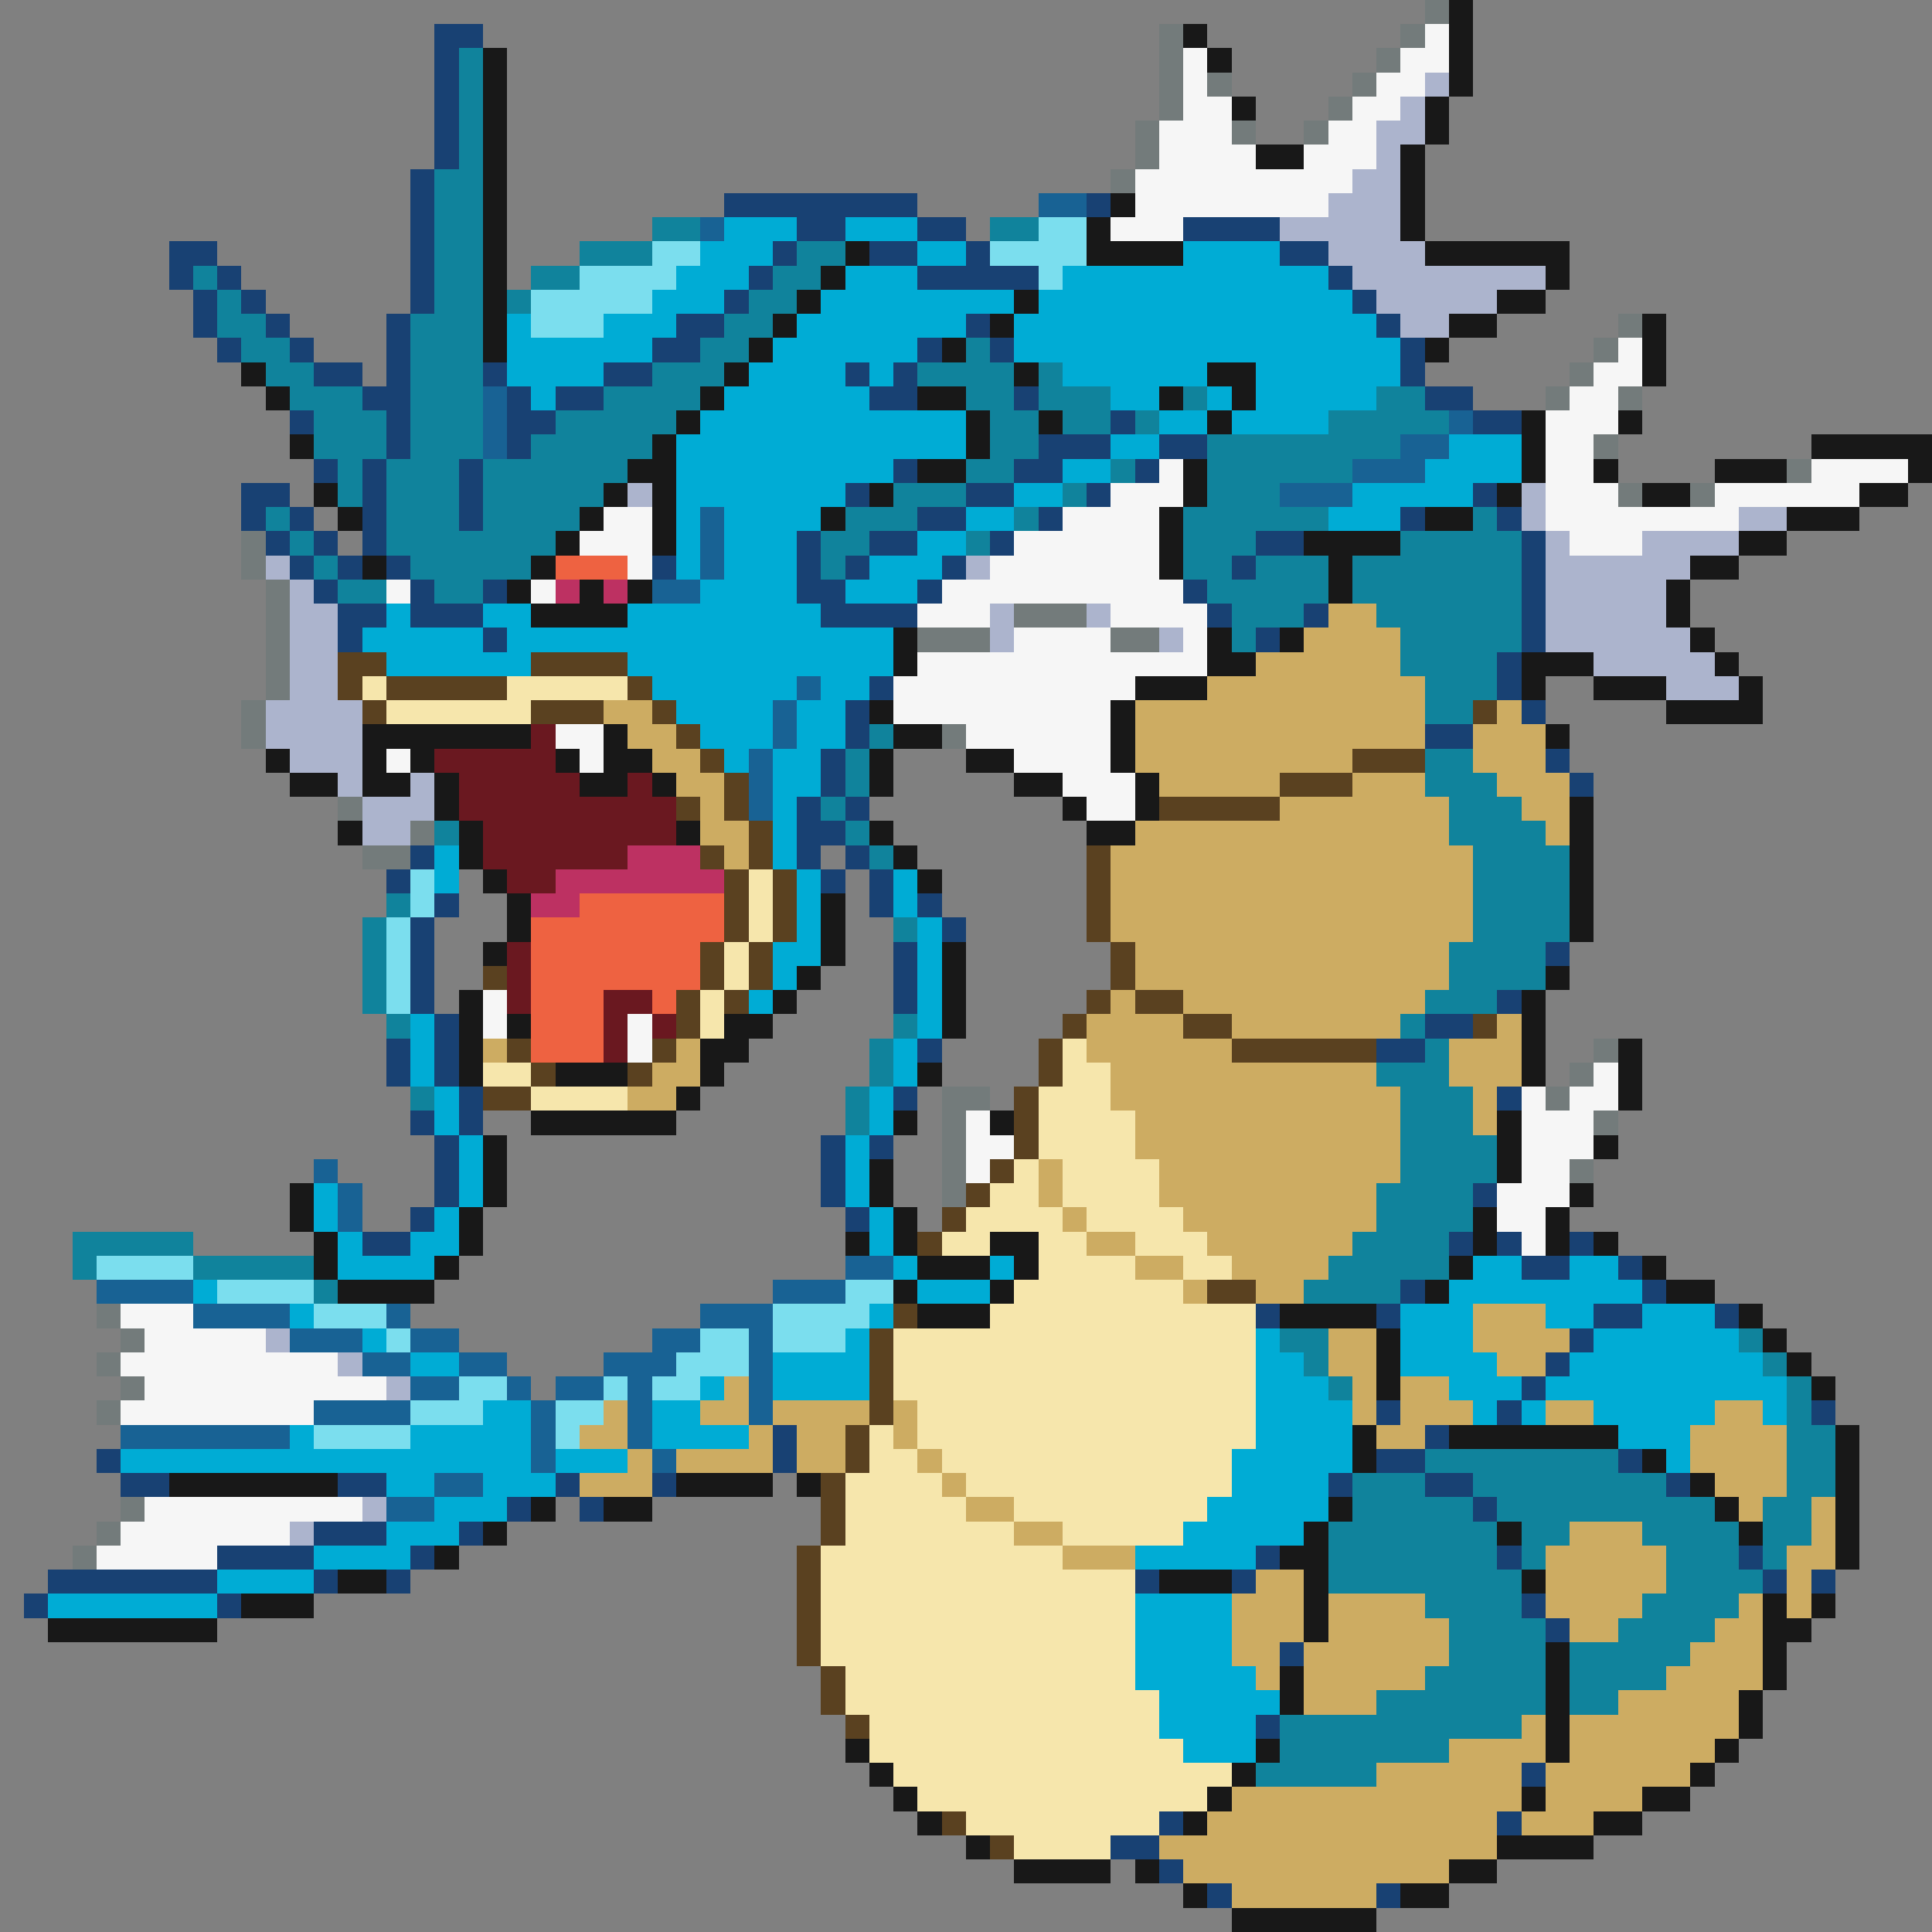 <svg xmlns="http://www.w3.org/2000/svg" viewBox="0 -0.5 80 80" shape-rendering="crispEdges">
<rect x="0" y="-0.5" width="80" height="80" fill="#808080" stroke="none"/>
<path stroke="#737b7b" d="M59 0h1M48 1h1M58 1h1M48 2h1M57 2h1M48 3h1M50 3h1M56 3h1M48 4h1M55 4h1M47 5h1M51 5h1M54 5h1M47 6h1M46 7h1M67 13h1M66 14h1M65 15h1M64 16h1M67 16h1M66 18h1M74 19h1M67 20h1M70 20h1M10 22h1M10 23h1M11 24h1M11 25h1M42 25h3M11 26h1M38 26h3M46 26h2M11 27h1M11 28h1M10 29h1M10 30h1M39 30h1M14 33h1M17 34h1M15 35h2M66 43h1M65 44h1M39 45h2M64 45h1M39 46h1M66 46h1M39 47h1M39 48h1M65 48h1M39 49h1M4 54h1M5 55h1M4 56h1M5 57h1M4 58h1M5 62h1M4 63h1M3 64h1" />
<path stroke="#181818" d="M60 0h1M49 1h1M60 1h1M20 2h1M50 2h1M60 2h1M20 3h1M60 3h1M20 4h1M51 4h1M59 4h1M20 5h1M59 5h1M20 6h1M52 6h2M58 6h1M20 7h1M58 7h1M20 8h1M46 8h1M58 8h1M20 9h1M45 9h1M58 9h1M20 10h1M35 10h1M45 10h4M59 10h6M20 11h1M34 11h1M64 11h1M20 12h1M33 12h1M42 12h1M62 12h2M20 13h1M32 13h1M41 13h1M60 13h2M68 13h1M20 14h1M31 14h1M39 14h1M59 14h1M68 14h1M10 15h1M30 15h1M42 15h1M50 15h2M68 15h1M11 16h1M29 16h1M38 16h2M48 16h1M51 16h1M28 17h1M40 17h1M43 17h1M50 17h1M63 17h1M67 17h1M12 18h1M27 18h1M40 18h1M63 18h1M75 18h5M26 19h2M38 19h2M49 19h1M63 19h1M66 19h1M71 19h3M79 19h1M13 20h1M25 20h1M27 20h1M36 20h1M49 20h1M62 20h1M68 20h2M77 20h2M14 21h1M24 21h1M27 21h1M34 21h1M48 21h1M59 21h2M74 21h3M23 22h1M27 22h1M48 22h1M54 22h4M72 22h2M15 23h1M22 23h1M48 23h1M55 23h1M70 23h2M21 24h1M24 24h1M26 24h1M55 24h1M69 24h1M22 25h4M69 25h1M37 26h1M50 26h1M53 26h1M70 26h1M37 27h1M50 27h2M63 27h3M71 27h1M47 28h3M63 28h1M66 28h3M72 28h1M36 29h1M46 29h1M69 29h4M15 30h7M25 30h1M37 30h2M46 30h1M64 30h1M11 31h1M15 31h1M17 31h1M23 31h1M25 31h2M36 31h1M40 31h2M46 31h1M12 32h2M15 32h2M18 32h1M24 32h2M27 32h1M36 32h1M42 32h2M47 32h1M18 33h1M44 33h1M47 33h1M65 33h1M14 34h1M19 34h1M28 34h1M36 34h1M45 34h2M65 34h1M19 35h1M37 35h1M65 35h1M20 36h1M38 36h1M65 36h1M21 37h1M34 37h1M65 37h1M21 38h1M34 38h1M65 38h1M20 39h1M34 39h1M39 39h1M33 40h1M39 40h1M64 40h1M19 41h1M32 41h1M39 41h1M63 41h1M19 42h1M21 42h1M30 42h2M39 42h1M63 42h1M19 43h1M29 43h2M63 43h1M67 43h1M19 44h1M23 44h3M29 44h1M38 44h1M63 44h1M67 44h1M28 45h1M67 45h1M22 46h6M37 46h1M41 46h1M62 46h1M20 47h1M62 47h1M66 47h1M20 48h1M36 48h1M62 48h1M12 49h1M20 49h1M36 49h1M65 49h1M12 50h1M19 50h1M37 50h1M61 50h1M64 50h1M13 51h1M19 51h1M35 51h1M37 51h1M41 51h2M61 51h1M64 51h1M66 51h1M13 52h1M18 52h1M38 52h3M42 52h1M60 52h1M68 52h1M14 53h4M37 53h1M41 53h1M59 53h1M69 53h2M38 54h3M53 54h4M72 54h1M57 55h1M73 55h1M57 56h1M74 56h1M57 57h1M75 57h1M56 59h1M60 59h7M76 59h1M56 60h1M68 60h1M76 60h1M7 61h7M28 61h4M33 61h1M70 61h1M76 61h1M22 62h1M25 62h2M55 62h1M71 62h1M76 62h1M20 63h1M54 63h1M62 63h1M72 63h1M76 63h1M18 64h1M53 64h2M76 64h1M14 65h2M48 65h3M54 65h1M63 65h1M10 66h3M54 66h1M73 66h1M75 66h1M2 67h7M54 67h1M73 67h2M64 68h1M73 68h1M53 69h1M64 69h1M73 69h1M53 70h1M64 70h1M72 70h1M64 71h1M72 71h1M35 72h1M52 72h1M64 72h1M71 72h1M36 73h1M51 73h1M70 73h1M37 74h1M50 74h1M63 74h1M68 74h2M38 75h1M49 75h1M66 75h2M40 76h1M62 76h4M42 77h4M47 77h1M60 77h2M49 78h1M58 78h2M51 79h6" />
<path stroke="#184173" d="M18 1h2M18 2h1M18 3h1M18 4h1M18 5h1M18 6h1M17 7h1M17 8h1M30 8h8M45 8h1M17 9h1M33 9h2M38 9h2M49 9h4M7 10h2M17 10h1M32 10h1M36 10h2M40 10h1M53 10h2M7 11h1M9 11h1M17 11h1M31 11h1M38 11h5M55 11h1M8 12h1M10 12h1M17 12h1M30 12h1M56 12h1M8 13h1M11 13h1M16 13h1M28 13h2M40 13h1M57 13h1M9 14h1M12 14h1M16 14h1M27 14h2M38 14h1M41 14h1M58 14h1M13 15h2M16 15h1M20 15h1M25 15h2M35 15h1M37 15h1M58 15h1M15 16h2M21 16h1M23 16h2M36 16h2M42 16h1M59 16h2M12 17h1M16 17h1M21 17h2M46 17h1M61 17h2M16 18h1M21 18h1M43 18h3M48 18h2M13 19h1M15 19h1M19 19h1M37 19h1M42 19h2M47 19h1M10 20h2M15 20h1M19 20h1M35 20h1M40 20h2M45 20h1M61 20h1M10 21h1M12 21h1M15 21h1M19 21h1M38 21h2M43 21h1M58 21h1M62 21h1M11 22h1M13 22h1M15 22h1M33 22h1M36 22h2M41 22h1M52 22h2M63 22h1M12 23h1M14 23h1M16 23h1M27 23h1M33 23h1M35 23h1M39 23h1M51 23h1M63 23h1M13 24h1M17 24h1M20 24h1M33 24h2M38 24h1M49 24h1M63 24h1M14 25h2M17 25h3M34 25h4M50 25h1M54 25h1M63 25h1M14 26h1M20 26h1M52 26h1M63 26h1M62 27h1M36 28h1M62 28h1M35 29h1M63 29h1M35 30h1M59 30h2M34 31h1M64 31h1M34 32h1M65 32h1M33 33h1M35 33h1M33 34h2M17 35h1M33 35h1M35 35h1M16 36h1M34 36h1M36 36h1M18 37h1M36 37h1M38 37h1M17 38h1M39 38h1M17 39h1M37 39h1M64 39h1M17 40h1M37 40h1M17 41h1M37 41h1M62 41h1M18 42h1M59 42h2M16 43h1M18 43h1M38 43h1M57 43h2M16 44h1M18 44h1M19 45h1M37 45h1M62 45h1M17 46h1M19 46h1M18 47h1M34 47h1M36 47h1M18 48h1M34 48h1M18 49h1M34 49h1M61 49h1M17 50h1M35 50h1M15 51h2M60 51h1M62 51h1M65 51h1M63 52h2M67 52h1M58 53h1M68 53h1M52 54h1M57 54h1M66 54h2M71 54h1M65 55h1M64 56h1M63 57h1M57 58h1M62 58h1M75 58h1M32 59h1M59 59h1M4 60h1M32 60h1M57 60h2M67 60h1M5 61h2M14 61h2M23 61h1M27 61h1M55 61h1M59 61h2M69 61h1M21 62h1M24 62h1M61 62h1M13 63h3M19 63h1M9 64h4M17 64h1M52 64h1M62 64h1M72 64h1M2 65h7M13 65h1M16 65h1M47 65h1M51 65h1M73 65h1M75 65h1M1 66h1M9 66h1M63 66h1M64 67h1M53 68h1M52 71h1M63 73h1M48 75h1M62 75h1M46 76h2M48 77h1M50 78h1M57 78h1" />
<path stroke="#f6f6f6" d="M59 1h1M49 2h1M58 2h2M49 3h1M57 3h2M49 4h2M56 4h2M48 5h3M55 5h2M48 6h4M54 6h3M47 7h9M47 8h8M46 9h3M67 14h1M66 15h2M65 16h2M64 17h3M64 18h2M48 19h1M64 19h2M75 19h4M46 20h3M64 20h3M71 20h6M25 21h2M44 21h4M64 21h8M24 22h3M42 22h6M65 22h3M26 23h1M41 23h7M16 24h1M22 24h1M39 24h10M38 25h3M46 25h4M42 26h4M49 26h1M38 27h12M37 28h10M37 29h9M23 30h2M40 30h6M16 31h1M24 31h1M42 31h4M44 32h3M45 33h2M20 41h1M20 42h1M26 42h1M26 43h1M66 44h1M63 45h1M65 45h2M40 46h1M63 46h3M40 47h2M63 47h3M40 48h1M63 48h2M62 49h3M62 50h2M63 51h1M5 54h3M6 55h5M5 56h9M6 57h10M5 58h8M6 62h9M5 63h7M4 64h5" />
<path stroke="#10839c" d="M19 2h1M19 3h1M19 4h1M19 5h1M19 6h1M18 7h2M18 8h2M18 9h2M27 9h2M41 9h2M18 10h2M24 10h3M33 10h2M8 11h1M18 11h2M22 11h2M32 11h2M9 12h1M18 12h2M21 12h1M31 12h2M9 13h2M17 13h3M30 13h2M10 14h2M17 14h3M29 14h2M40 14h1M11 15h2M17 15h3M27 15h3M38 15h4M43 15h1M12 16h3M17 16h3M25 16h4M40 16h2M43 16h3M49 16h1M57 16h2M13 17h3M17 17h3M23 17h5M41 17h2M44 17h2M47 17h1M55 17h5M13 18h3M17 18h3M22 18h5M41 18h2M50 18h8M14 19h1M16 19h3M20 19h6M40 19h2M46 19h1M50 19h6M14 20h1M16 20h3M20 20h5M37 20h3M44 20h1M50 20h3M11 21h1M16 21h3M20 21h4M35 21h3M42 21h1M49 21h6M61 21h1M12 22h1M16 22h7M34 22h2M40 22h1M49 22h3M58 22h5M13 23h1M17 23h5M34 23h1M49 23h2M52 23h3M56 23h7M14 24h2M18 24h2M50 24h5M56 24h7M51 25h3M57 25h6M51 26h1M58 26h5M58 27h4M59 28h3M59 29h2M36 30h1M35 31h1M59 31h2M35 32h1M59 32h3M34 33h1M60 33h3M18 34h1M35 34h1M60 34h4M36 35h1M61 35h4M61 36h4M16 37h1M61 37h4M15 38h1M37 38h1M61 38h4M15 39h1M60 39h4M15 40h1M60 40h4M15 41h1M59 41h3M16 42h1M37 42h1M58 42h1M36 43h1M59 43h1M36 44h1M57 44h3M17 45h1M35 45h1M58 45h3M35 46h1M58 46h3M58 47h4M58 48h4M57 49h4M57 50h4M3 51h5M56 51h4M3 52h1M8 52h5M55 52h5M13 53h1M54 53h4M53 55h2M72 55h1M54 56h1M73 56h1M55 57h1M74 57h1M74 58h1M74 59h2M59 60h8M74 60h2M56 61h3M61 61h8M74 61h2M56 62h5M62 62h9M73 62h2M55 63h7M63 63h2M68 63h4M73 63h2M55 64h7M63 64h1M69 64h3M73 64h1M55 65h8M69 65h4M59 66h4M68 66h4M60 67h4M67 67h4M60 68h4M65 68h5M59 69h5M65 69h4M57 70h7M65 70h2M53 71h10M53 72h7M52 73h5" />
<path stroke="#acb4cd" d="M59 3h1M58 4h1M57 5h2M57 6h1M56 7h2M55 8h3M53 9h5M55 10h4M56 11h8M57 12h5M58 13h2M26 20h1M63 20h1M63 21h1M72 21h2M64 22h1M68 22h4M11 23h1M40 23h1M64 23h6M12 24h1M64 24h5M12 25h2M41 25h1M45 25h1M64 25h5M12 26h2M41 26h1M48 26h1M64 26h6M12 27h2M66 27h5M12 28h2M69 28h3M11 29h4M11 30h4M12 31h3M14 32h1M17 32h1M15 33h3M15 34h2M11 55h1M14 56h1M16 57h1M15 62h1M12 63h1" />
<path stroke="#186294" d="M43 8h2M29 9h1M20 16h1M20 17h1M60 17h1M20 18h1M58 18h2M56 19h3M53 20h3M29 21h1M29 22h1M29 23h1M27 24h2M33 28h1M32 29h1M32 30h1M31 31h1M31 32h1M31 33h1M13 48h1M14 49h1M14 50h1M35 52h2M4 53h4M32 53h3M8 54h4M16 54h1M29 54h3M12 55h3M17 55h2M27 55h2M31 55h1M15 56h2M19 56h2M25 56h3M31 56h1M17 57h2M21 57h1M23 57h2M26 57h1M31 57h1M13 58h4M22 58h1M26 58h1M31 58h1M5 59h7M22 59h1M26 59h1M22 60h1M27 60h1M18 61h2M16 62h2" />
<path stroke="#00acd5" d="M30 9h3M35 9h3M29 10h3M38 10h2M49 10h4M28 11h3M35 11h3M44 11h11M27 12h3M34 12h8M43 12h13M21 13h1M25 13h3M33 13h7M42 13h15M21 14h6M32 14h6M42 14h16M21 15h4M31 15h4M36 15h1M44 15h6M52 15h6M22 16h1M30 16h6M46 16h2M50 16h1M52 16h5M29 17h11M48 17h2M51 17h4M28 18h12M46 18h2M60 18h3M28 19h9M44 19h2M59 19h4M28 20h7M42 20h2M56 20h5M28 21h1M30 21h4M40 21h2M55 21h3M28 22h1M30 22h3M38 22h2M28 23h1M30 23h3M36 23h3M29 24h4M35 24h3M16 25h1M20 25h2M26 25h8M15 26h5M21 26h16M16 27h6M26 27h11M27 28h6M34 28h2M28 29h4M33 29h2M29 30h3M33 30h2M30 31h1M32 31h2M32 32h2M32 33h1M32 34h1M18 35h1M32 35h1M18 36h1M33 36h1M37 36h1M33 37h1M37 37h1M33 38h1M38 38h1M32 39h2M38 39h1M32 40h1M38 40h1M31 41h1M38 41h1M17 42h1M38 42h1M17 43h1M37 43h1M17 44h1M37 44h1M18 45h1M36 45h1M18 46h1M36 46h1M19 47h1M35 47h1M19 48h1M35 48h1M13 49h1M19 49h1M35 49h1M13 50h1M18 50h1M36 50h1M14 51h1M17 51h2M36 51h1M14 52h4M37 52h1M41 52h1M61 52h2M65 52h2M8 53h1M38 53h3M60 53h8M12 54h1M36 54h1M58 54h3M64 54h2M68 54h3M15 55h1M35 55h1M52 55h1M58 55h3M66 55h6M17 56h2M32 56h4M52 56h2M58 56h4M65 56h8M29 57h1M32 57h4M52 57h3M60 57h3M64 57h10M20 58h2M27 58h2M52 58h4M61 58h1M63 58h1M66 58h5M73 58h1M12 59h1M17 59h5M27 59h4M52 59h4M67 59h3M5 60h17M23 60h3M51 60h5M69 60h1M16 61h2M20 61h3M51 61h4M18 62h3M50 62h5M16 63h3M49 63h5M13 64h4M47 64h5M9 65h4M2 66h7M47 66h4M47 67h4M47 68h4M47 69h5M48 70h5M48 71h4M49 72h3" />
<path stroke="#7bdeee" d="M43 9h2M27 10h2M41 10h4M24 11h4M43 11h1M22 12h5M22 13h3M17 36h1M17 37h1M16 38h1M16 39h1M16 40h1M16 41h1M4 52h4M9 53h4M35 53h2M13 54h3M32 54h4M16 55h1M29 55h2M32 55h3M28 56h3M19 57h2M25 57h1M27 57h2M17 58h3M23 58h2M13 59h4M23 59h1" />
<path stroke="#ee6241" d="M23 23h3M24 37h6M22 38h8M22 39h7M22 40h7M22 41h3M27 41h1M22 42h3M22 43h3" />
<path stroke="#bd3162" d="M23 24h1M25 24h1M26 35h3M23 36h7M22 37h2" />
<path stroke="#cdac62" d="M55 25h2M54 26h4M52 27h6M50 28h9M25 29h2M47 29h12M62 29h1M26 30h2M47 30h12M61 30h3M27 31h2M47 31h9M61 31h3M28 32h2M48 32h5M56 32h3M62 32h3M29 33h1M53 33h7M63 33h2M29 34h2M47 34h13M64 34h1M30 35h1M46 35h15M46 36h15M46 37h15M46 38h15M47 39h13M47 40h13M46 41h1M49 41h10M45 42h4M51 42h7M62 42h1M20 43h1M28 43h1M45 43h6M60 43h3M27 44h2M46 44h11M60 44h3M26 45h2M46 45h12M61 45h1M47 46h11M61 46h1M47 47h11M43 48h1M48 48h10M43 49h1M48 49h9M44 50h1M49 50h8M45 51h2M50 51h6M47 52h2M51 52h4M49 53h1M52 53h2M61 54h3M55 55h2M61 55h4M55 56h2M62 56h2M30 57h1M56 57h1M58 57h2M25 58h1M29 58h2M32 58h4M37 58h1M56 58h1M58 58h3M64 58h2M71 58h2M24 59h2M31 59h1M33 59h2M37 59h1M57 59h2M70 59h4M26 60h1M28 60h4M33 60h2M38 60h1M70 60h4M24 61h3M39 61h1M71 61h3M40 62h2M72 62h1M75 62h1M42 63h2M65 63h3M75 63h1M44 64h3M64 64h5M74 64h2M52 65h2M64 65h5M74 65h1M51 66h3M55 66h4M64 66h4M72 66h1M74 66h1M51 67h3M55 67h5M65 67h2M71 67h2M51 68h2M54 68h6M70 68h3M52 69h1M54 69h5M69 69h4M54 70h3M67 70h5M63 71h1M65 71h7M60 72h4M65 72h6M57 73h6M64 73h6M51 74h12M64 74h4M50 75h12M63 75h3M48 76h14M49 77h11M51 78h6" />
<path stroke="#5a4120" d="M14 27h2M22 27h4M14 28h1M16 28h5M26 28h1M15 29h1M22 29h3M27 29h1M61 29h1M28 30h1M29 31h1M56 31h3M30 32h1M53 32h3M28 33h1M30 33h1M48 33h5M31 34h1M29 35h1M31 35h1M45 35h1M30 36h1M32 36h1M45 36h1M30 37h1M32 37h1M45 37h1M30 38h1M32 38h1M45 38h1M29 39h1M31 39h1M46 39h1M20 40h1M29 40h1M31 40h1M46 40h1M28 41h1M30 41h1M45 41h1M47 41h2M28 42h1M44 42h1M49 42h2M61 42h1M21 43h1M27 43h1M43 43h1M51 43h6M22 44h1M26 44h1M43 44h1M20 45h2M42 45h1M42 46h1M42 47h1M41 48h1M40 49h1M39 50h1M38 51h1M50 53h2M37 54h1M36 55h1M36 56h1M36 57h1M36 58h1M35 59h1M35 60h1M34 61h1M34 62h1M34 63h1M33 64h1M33 65h1M33 66h1M33 67h1M33 68h1M34 69h1M34 70h1M35 71h1M39 75h1M41 76h1" />
<path stroke="#f6e6ac" d="M15 28h1M21 28h5M16 29h6M31 36h1M31 37h1M31 38h1M30 39h1M30 40h1M29 41h1M29 42h1M44 43h1M20 44h2M44 44h2M22 45h4M43 45h3M43 46h4M43 47h4M42 48h1M44 48h4M41 49h2M44 49h4M40 50h4M45 50h4M39 51h2M43 51h2M47 51h3M43 52h4M49 52h2M42 53h7M41 54h11M37 55h15M37 56h15M37 57h15M38 58h14M36 59h1M38 59h14M36 60h2M39 60h12M35 61h4M40 61h11M35 62h5M42 62h8M35 63h7M44 63h5M34 64h10M34 65h13M34 66h13M34 67h13M34 68h13M35 69h12M35 70h13M36 71h12M36 72h13M37 73h14M38 74h12M40 75h8M42 76h4" />
<path stroke="#6a1820" d="M22 30h1M18 31h5M19 32h5M26 32h1M19 33h9M20 34h8M20 35h6M21 36h2M21 39h1M21 40h1M21 41h1M25 41h2M25 42h1M27 42h1M25 43h1" />
</svg>